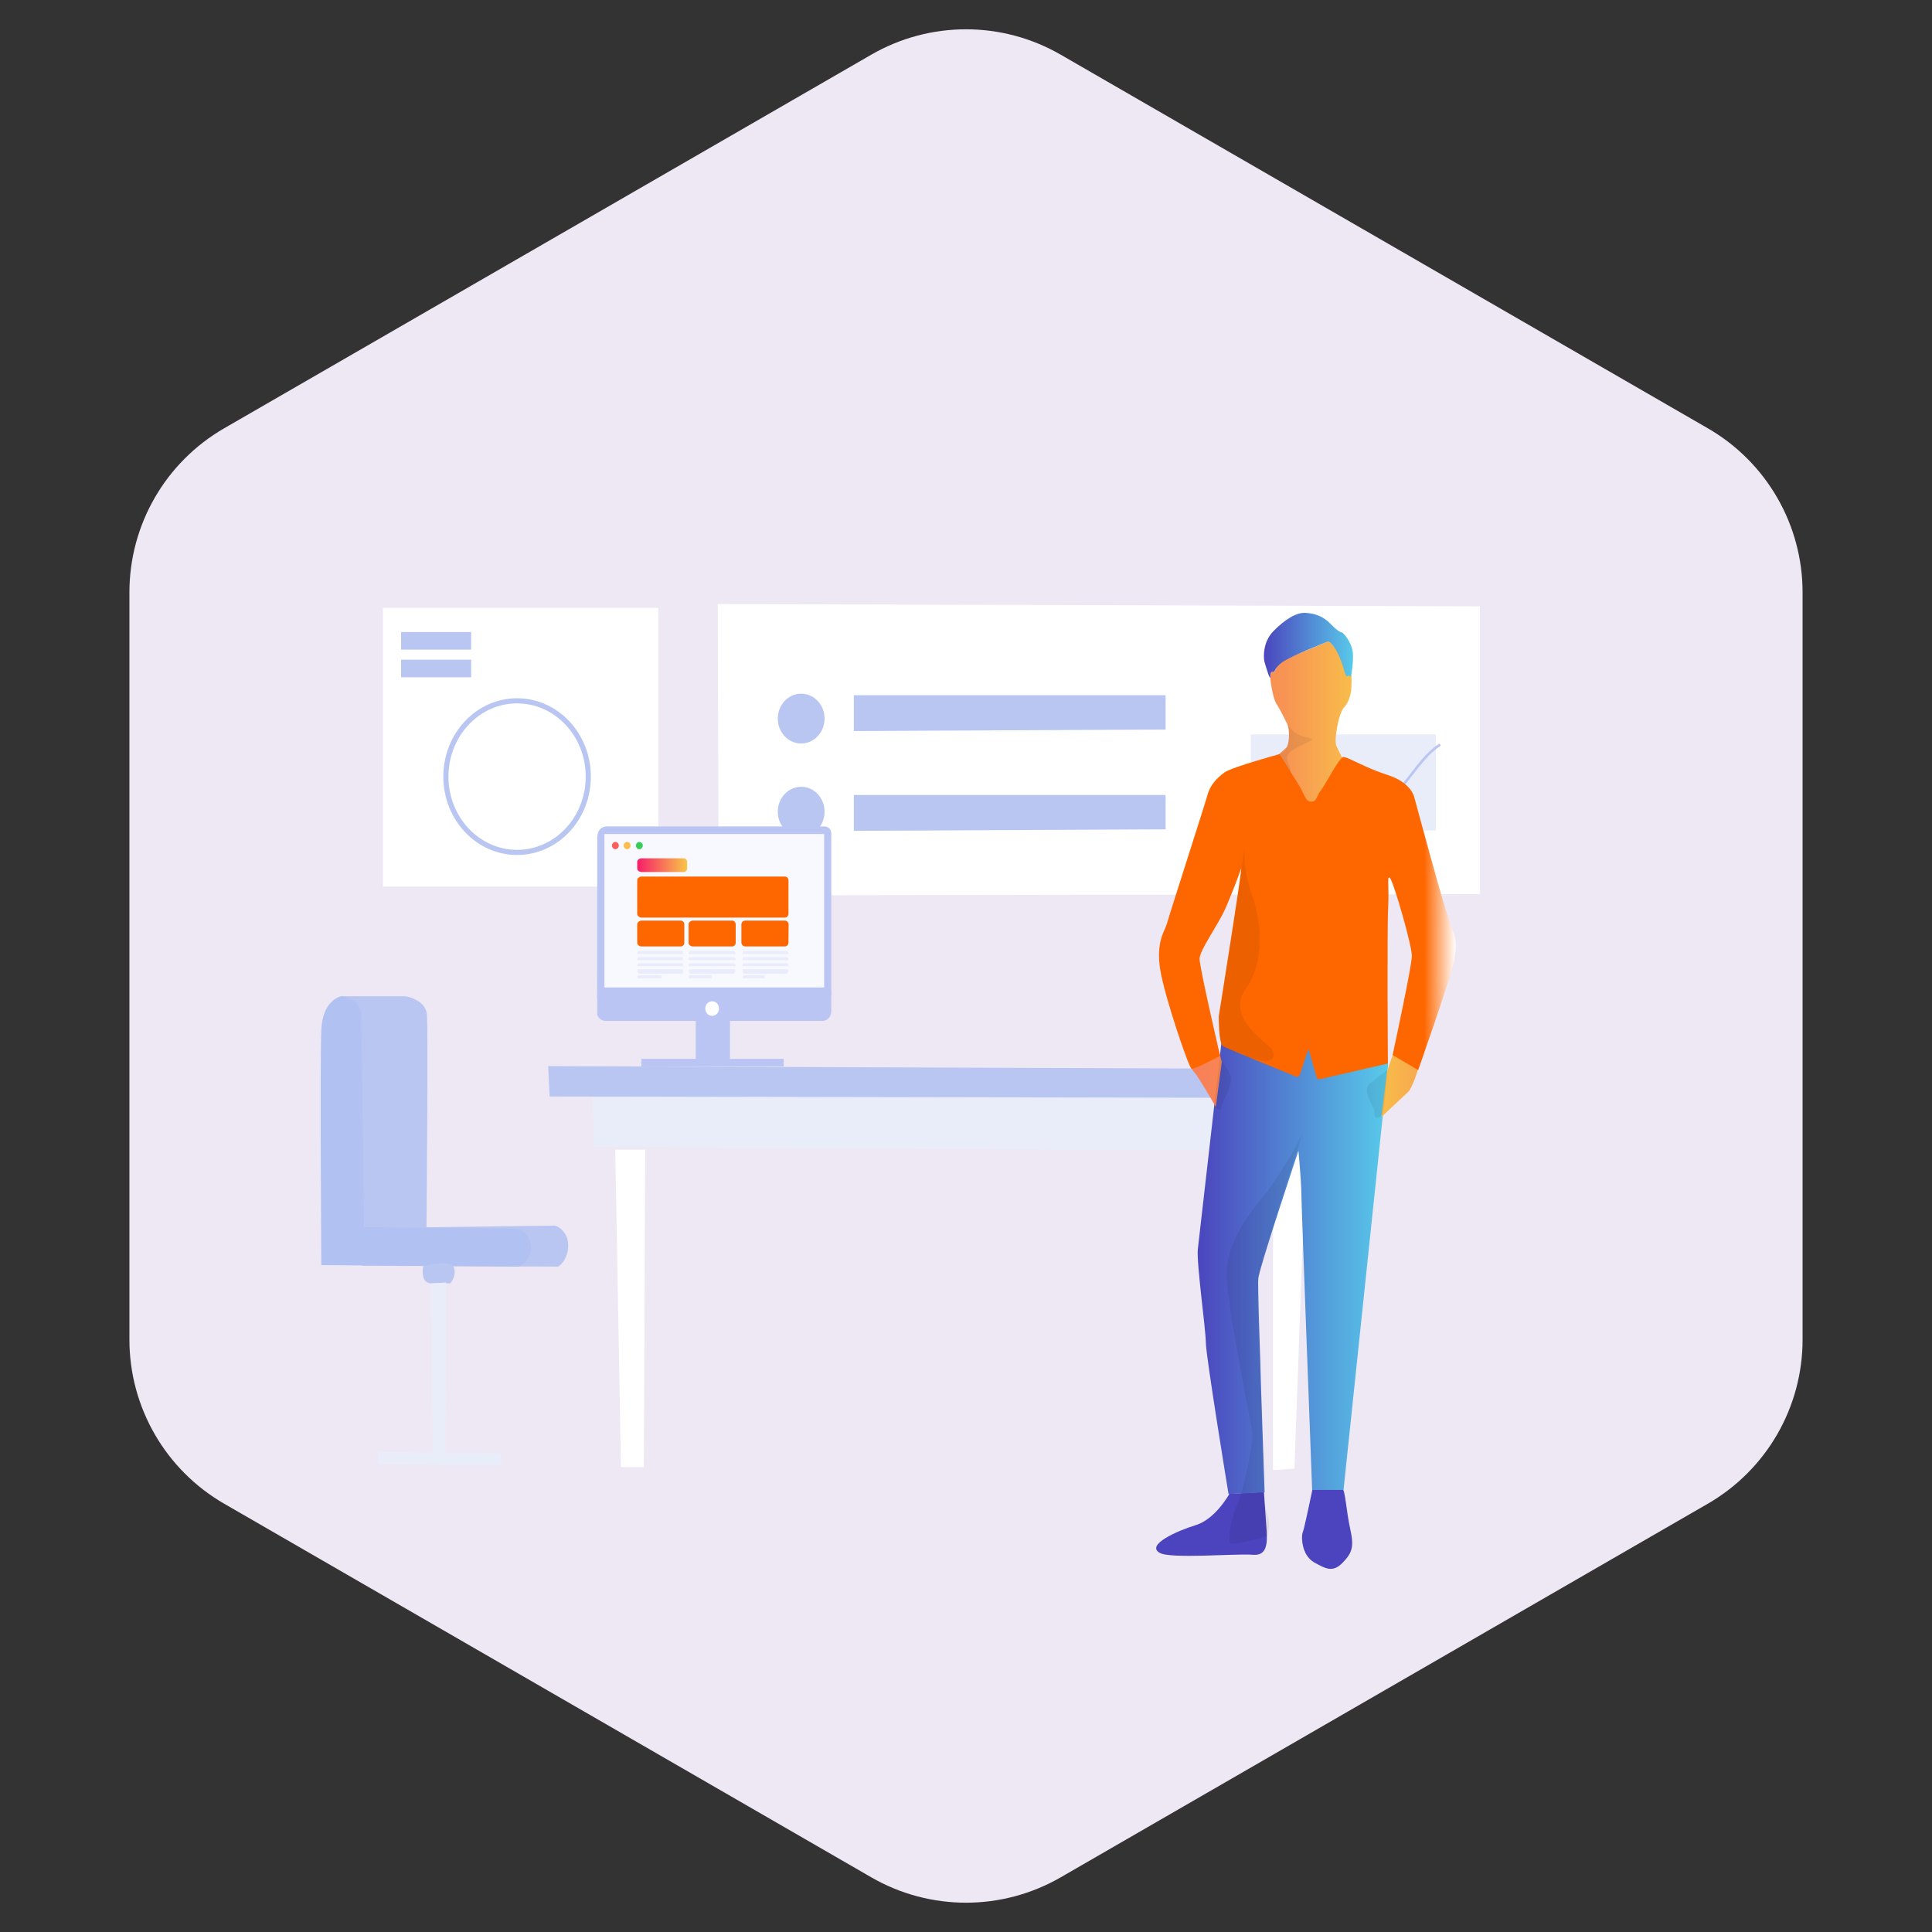 <svg width="510" height="510" viewBox="0 0 510 510" fill="none" xmlns="http://www.w3.org/2000/svg">
<rect x="0" y="0" width="510" height="510" fill="#333333" stroke="none"/>
<path d="M230 14.434C245.47 5.502 264.53 5.502 280 14.434L450.836 113.066C466.307 121.998 475.836 138.504 475.836 156.368V353.633C475.836 371.496 466.307 388.002 450.836 396.934L280 495.566C264.53 504.498 245.47 504.498 230 495.566L59.163 396.934C43.694 388.002 34.163 371.496 34.163 353.632V156.368C34.163 138.504 43.694 121.998 59.163 113.066L230 14.434Z" fill="#EDE8F3"/>
<path d="M90.094 262.985H107.043C107.043 262.985 112.316 263.787 112.693 267.797C113.07 271.806 112.58 323.971 112.58 323.971L146.593 323.53C146.593 323.53 149.983 324.733 149.983 328.743C149.983 332.752 147.346 334.356 147.346 334.356L95.668 334.115L90.094 262.985Z" fill="#BAC6F2"/>
<path d="M90.094 262.985C90.094 262.985 85.197 263.787 84.82 271.806C84.444 279.826 84.82 333.955 84.82 333.955L136.46 334.356C137.214 334.356 137.929 334.035 138.419 333.434C139.172 332.552 140.189 331.188 140.189 329.945C140.189 327.78 139.436 324.332 135.293 324.332C131.15 324.332 96.12 323.931 96.12 323.931L95.367 267.797C95.367 267.837 95.367 263.787 90.094 262.985Z" fill="#B1C1F2"/>
<path d="M111.714 334.236C111.714 334.236 110.81 338.766 113.823 338.766H118.72C119.096 338.766 120.716 336.361 119.699 334.356C118.682 332.351 111.714 334.236 111.714 334.236Z" fill="#BAC6F2"/>
<path d="M113.823 338.807L114.2 384.075H117.59L117.778 338.526L113.823 338.807Z" fill="#E9EDFA"/>
<path d="M99.887 383.273L132.28 383.674V386.882L99.887 386.481V383.273Z" fill="#E9EDFA"/>
<path d="M163.919 387.283L162.412 303.482H170.322L169.946 387.283H163.919Z" fill="white"/>
<path d="M336.053 303.883H344.716L341.703 387.684L336.053 388.085V303.883Z" fill="white"/>
<path d="M156.386 289.048L156.762 302.681L348.483 303.883L348.709 288.647L156.386 289.048Z" fill="#E9EDFA"/>
<path d="M144.709 281.43L360.159 282.232V289.85L145.086 289.449L144.709 281.43Z" fill="#BAC6F2"/>
<path d="M189.457 159.458L189.72 236.362L390.669 236.041V160.059L189.457 159.458Z" fill="white"/>
<path d="M225.39 183.516V192.978L307.691 192.577V183.516H225.39Z" fill="#BAC6F2"/>
<path d="M225.39 209.858V219.321L307.691 218.92V209.858H225.39Z" fill="#BAC6F2"/>
<path d="M211.491 196.266C214.903 196.266 217.668 193.322 217.668 189.69C217.668 186.059 214.903 183.115 211.491 183.115C208.08 183.115 205.314 186.059 205.314 189.69C205.314 193.322 208.08 196.266 211.491 196.266Z" fill="#BAC6F2"/>
<path d="M211.491 220.845C214.903 220.845 217.668 217.901 217.668 214.269C217.668 210.637 214.903 207.693 211.491 207.693C208.08 207.693 205.314 210.637 205.314 214.269C205.314 217.901 208.08 220.845 211.491 220.845Z" fill="#BAC6F2"/>
<path d="M379.03 193.86H330.177V219.241H379.03V193.86Z" fill="#E9EDFA"/>
<path d="M329.386 218.038C329.386 218.038 333.19 209.177 336.806 210.139C340.422 211.101 341.326 215.151 344.038 213.427C346.75 211.703 348.521 204.726 351.157 203.604C354.924 202.04 356.167 203.764 361.252 206.851C366.337 209.939 368.484 209.257 370.555 206.972C372.476 204.887 376.017 199.233 379.934 196.707" stroke="#BAC6F2" stroke-width="0.679" stroke-linecap="round" stroke-linejoin="round"/>
<path d="M173.788 160.46H101.092V234.036H173.788V160.46Z" fill="white"/>
<path d="M136.498 225.015C146.879 225.015 155.294 216.057 155.294 205.007C155.294 193.957 146.879 184.999 136.498 184.999C126.118 184.999 117.703 193.957 117.703 205.007C117.703 216.057 126.118 225.015 136.498 225.015Z" stroke="#BAC6F2" stroke-width="1.358" stroke-linecap="round" stroke-linejoin="round"/>
<path d="M124.37 166.835H105.876V171.487H124.37V166.835Z" fill="#BAC6F2"/>
<path d="M124.37 174.133H105.876V178.784H124.37V174.133Z" fill="#BAC6F2"/>
<path d="M159.926 269.481H217.292C217.292 269.481 219.439 269.361 219.439 266.714V261.462H157.666V267.837C157.968 268.84 158.872 269.521 159.926 269.481Z" fill="#BAC5F4"/>
<path d="M157.666 221.767L157.629 263.466L219.439 262.865V220.564C219.439 220.564 219.815 218.158 217.405 218.158H160.002C160.002 218.158 157.403 218.158 157.666 221.767Z" fill="#BAC5F4"/>
<path d="M183.656 280.668V269.08L192.696 269.481V279.665L183.656 280.668Z" fill="#BAC5F4"/>
<path d="M169.305 279.505H206.858L206.896 281.51H169.305V279.505Z" fill="#BAC5F4"/>
<path d="M187.988 264.309C189.005 264.309 189.796 265.151 189.796 266.233C189.796 267.316 189.005 268.158 187.988 268.158C186.971 268.158 186.18 267.316 186.18 266.233C186.18 265.151 187.008 264.309 187.988 264.309Z" fill="white"/>
<path d="M217.555 220.163H159.55V260.66H217.555V220.163Z" fill="#F8F8FF"/>
<path d="M162.45 222.248C162.94 222.248 163.354 222.689 163.354 223.21C163.354 223.732 162.94 224.173 162.45 224.173C161.96 224.173 161.546 223.732 161.546 223.21C161.546 222.689 161.96 222.248 162.45 222.248Z" fill="#FA5F5D"/>
<path d="M165.539 222.248C166.028 222.248 166.442 222.689 166.442 223.21C166.442 223.732 166.028 224.173 165.539 224.173C165.049 224.173 164.635 223.732 164.635 223.21C164.635 222.689 165.049 222.248 165.539 222.248Z" fill="#FDBC4E"/>
<path d="M168.778 222.248C169.267 222.248 169.682 222.689 169.682 223.21C169.682 223.732 169.267 224.173 168.778 224.173C168.288 224.173 167.874 223.732 167.874 223.21C167.874 222.689 168.288 222.248 168.778 222.248Z" fill="#37CD58"/>
<path d="M181.396 229.305C181.358 229.826 180.944 230.227 180.454 230.187H169.343C168.778 230.187 168.213 229.786 168.213 229.305V227.501C168.213 227.019 168.74 226.578 169.343 226.578H180.417C180.906 226.538 181.358 226.939 181.396 227.461V227.501V229.305Z" fill="url(#paint0_linear_1271_10502)"/>
<path d="M208.139 241.253C208.101 241.815 207.649 242.256 207.122 242.216H169.343C168.778 242.216 168.213 241.775 168.213 241.253V232.352C168.213 231.831 168.778 231.39 169.343 231.39H207.122C207.649 231.35 208.101 231.791 208.139 232.352V241.253Z" fill="#FE6700"/>
<path d="M180.643 248.871C180.643 249.393 180.228 249.834 179.739 249.834H169.343C168.74 249.834 168.213 249.393 168.213 248.871V243.98C168.213 243.458 168.778 243.017 169.343 243.017H179.663C180.153 242.977 180.605 243.378 180.643 243.94V243.98V248.871Z" fill="#FE6700"/>
<path d="M194.203 248.871C194.203 249.393 193.788 249.834 193.299 249.834H182.903C182.3 249.834 181.773 249.393 181.773 248.871V243.98C181.773 243.458 182.338 243.017 182.903 243.017H193.223C193.713 242.977 194.165 243.378 194.203 243.94V243.98V248.871Z" fill="#FE6700"/>
<path d="M208.139 248.871C208.101 249.433 207.649 249.874 207.122 249.834H196.801C196.236 249.874 195.784 249.433 195.709 248.871V243.98C195.747 243.378 196.236 242.977 196.801 243.017H207.122C207.649 242.977 208.139 243.418 208.176 243.98L208.139 248.871Z" fill="#FE6700"/>
<path d="M194.203 251.638C194.127 251.839 193.977 251.959 193.788 251.999C193.751 251.999 193.751 251.999 193.713 251.839H182.338C182.112 251.999 181.773 251.839 181.773 251.638V251.478C181.773 251.277 182.112 251.077 182.338 251.037H193.713C193.901 251.077 194.014 251.237 194.052 251.397C194.052 251.438 194.052 251.438 194.165 251.478L194.203 251.638Z" fill="#E9EDFB"/>
<path d="M194.203 253.202C194.127 253.402 193.977 253.563 193.788 253.603C193.788 253.603 193.751 253.603 193.751 253.443H182.338C182.112 253.603 181.773 253.443 181.773 253.202V253.042C181.773 252.841 182.112 252.681 182.338 252.641H193.713C193.901 252.681 194.09 252.841 194.165 253.042L194.203 253.202Z" fill="#E9EDFB"/>
<path d="M194.203 254.806C194.127 255.047 193.939 255.207 193.751 255.247C193.751 255.167 193.751 255.127 193.751 255.047H182.338C182.149 255.167 181.923 255.127 181.81 254.926C181.773 254.886 181.773 254.846 181.773 254.806V254.646C181.773 254.445 182.112 254.325 182.338 254.245H193.713C193.901 254.285 194.09 254.445 194.165 254.646L194.203 254.806Z" fill="#E9EDFB"/>
<path d="M194.203 256.37C194.09 256.61 193.939 256.851 193.751 257.051H182.338C182.112 256.851 181.773 256.61 181.773 256.37V256.209C181.773 256.009 182.112 255.768 182.338 255.848H193.713C193.864 255.808 194.014 255.929 194.052 256.089C194.052 256.129 194.052 256.169 194.052 256.209C194.052 256.209 194.052 256.209 194.165 256.249L194.203 256.37Z" fill="#E9EDFB"/>
<path d="M187.875 257.973C187.875 258.174 187.762 258.254 187.536 258.254H182.3C182.074 258.254 181.773 258.174 181.773 257.973V257.813C181.773 257.613 182.074 257.452 182.3 257.452H187.536C187.724 257.452 187.875 257.613 187.875 257.813V257.973Z" fill="#E9EDFB"/>
<path d="M208.139 251.638C207.913 251.839 207.95 251.999 207.724 251.839H196.349C196.161 251.999 195.973 251.879 195.973 251.678C195.973 251.678 195.973 251.678 196.086 251.638V251.478C195.973 251.277 196.123 251.077 196.349 251.037H207.724C207.95 251.117 207.913 251.277 208.139 251.478V251.638Z" fill="#E9EDFB"/>
<path d="M208.139 253.202C207.913 253.402 207.951 253.603 207.725 253.443H196.349C196.123 253.603 195.973 253.443 196.086 253.202V253.042C195.973 252.841 196.123 252.681 196.349 252.641H207.725C207.951 252.721 207.913 252.841 208.139 253.042V253.202Z" fill="#E9EDFB"/>
<path d="M208.139 254.806C207.913 255.006 207.951 255.247 207.725 255.047H196.349C196.123 255.207 195.973 255.047 196.086 254.806V254.646C195.973 254.445 196.123 254.325 196.349 254.245H207.725C207.951 254.325 207.913 254.445 208.139 254.646V254.806Z" fill="#E9EDFB"/>
<path d="M208.139 256.369C207.913 256.57 207.951 256.851 207.725 257.051H196.349C196.123 256.81 195.973 256.61 196.086 256.369V256.209C196.01 256.129 196.01 255.968 196.086 255.888C196.161 255.848 196.236 255.808 196.312 255.848H207.725C207.951 255.768 207.913 256.009 208.139 256.209V256.369Z" fill="#E9EDFB"/>
<path d="M201.886 257.973C201.886 258.174 201.886 258.254 201.698 258.254H196.425C196.199 258.254 196.086 258.174 196.086 257.973V257.813C196.086 257.613 196.236 257.452 196.425 257.452H201.66C201.886 257.452 201.849 257.613 201.849 257.813L201.886 257.973Z" fill="#E9EDFB"/>
<path d="M180.266 251.638C180.417 251.839 180.341 251.999 180.115 251.839H168.703C168.552 251.959 168.364 251.919 168.288 251.798C168.251 251.758 168.251 251.718 168.213 251.638V251.478C168.288 251.237 168.477 251.077 168.703 251.037H180.078C180.304 251.117 180.379 251.277 180.228 251.478L180.266 251.638Z" fill="#E9EDFB"/>
<path d="M180.266 253.202C180.417 253.402 180.341 253.603 180.115 253.443H168.703C168.477 253.643 168.288 253.443 168.213 253.202V253.042C168.251 252.841 168.477 252.681 168.703 252.641H180.078C180.304 252.721 180.379 252.841 180.228 253.042L180.266 253.202Z" fill="#E9EDFB"/>
<path d="M180.266 254.806C180.417 255.006 180.341 255.247 180.115 255.047H168.703C168.477 255.247 168.288 255.047 168.213 254.806V254.646C168.251 254.445 168.477 254.325 168.703 254.245H180.078C180.304 254.325 180.379 254.445 180.228 254.646L180.266 254.806Z" fill="#E9EDFB"/>
<path d="M176.876 255.848H180.115C180.341 255.768 180.417 256.009 180.266 256.209V256.37C180.417 256.57 180.341 256.851 180.115 257.051H168.703C168.477 256.891 168.326 256.65 168.213 256.37V256.209C168.251 255.969 168.477 255.808 168.703 255.848H176.876Z" fill="#E9EDFB"/>
<path d="M174.616 257.973C174.616 258.174 174.503 258.254 174.277 258.254H168.627C168.401 258.254 168.213 258.174 168.213 257.973V257.813C168.251 257.613 168.439 257.452 168.627 257.452H174.277C174.465 257.452 174.616 257.613 174.616 257.773C174.616 257.773 174.616 257.773 174.616 257.813V257.973Z" fill="#E9EDFB"/>
<path d="M356.43 403.641C355.413 399.07 355.074 393.216 354.396 393.096H353.643L346.449 393.176C346.449 393.176 344.942 400.474 344.189 403.521C344.113 403.722 344 404.243 343.85 404.604C343.699 405.125 343.699 405.686 343.699 406.208C343.85 408.974 344.867 411.34 347.164 412.583C349.763 413.946 351.722 415.269 354.358 412.583C357.033 409.856 357.447 408.212 356.43 403.641Z" fill="#4B44BE"/>
<path d="M333.642 393.818L324.527 394.339C324.527 394.339 320.911 400.995 315.638 402.599C310.666 404.122 302.455 407.811 306.108 409.896C308.82 411.58 326.373 410.057 330.629 410.418C333.831 410.698 334.697 408.613 334.358 404.042C334.132 400.594 333.642 393.818 333.642 393.818Z" fill="#4B44BE"/>
<path d="M322.719 272.688C322.719 272.688 316.617 326.216 316.203 329.705C315.789 333.193 318.312 351.036 318.312 354.444C318.312 357.852 324.301 394.379 324.301 394.379L333.831 393.938C333.831 393.938 331.91 340.17 332.136 337.564C332.324 334.957 342.758 303.763 342.758 303.763C342.758 303.763 343.511 312.022 343.511 314.629C343.511 317.235 346.373 393.297 346.373 393.297H354.66L366.412 281.269L366.223 279.104L322.719 272.688Z" fill="url(#paint1_linear_1271_10502)"/>
<path d="M350.705 169.281C350.705 169.281 341.59 173.05 339.556 173.892C337.522 174.774 336.354 177.421 336.354 177.421C336.354 177.421 335.337 176.779 335.337 178.583C335.337 180.388 336.166 184.518 336.844 185.6C337.936 187.405 338.878 189.209 339.782 191.093C340.611 192.978 340.309 196.867 339.443 197.469C338.577 198.03 323.209 212.825 323.209 212.825L310.402 254.725L312.097 267.957L314.696 280.988C314.696 280.988 314.169 281.91 315.224 283.033C316.316 284.116 320.949 292.215 320.949 292.215L322.531 280.266L317.295 262.544L315.45 247.628L327.691 221.005L370.103 229.024L374.736 258.053L366.148 282.793L364.641 294.861L371.836 288.125C372.25 287.764 373.041 285.88 373.455 284.878L377.749 272.007L380.951 251.438C380.951 251.438 354.17 200.075 352.814 197.028C352.212 195.664 352.89 192.336 353.229 190.652C353.568 189.129 354.246 187.164 354.924 186.603C355.941 185.44 356.43 183.796 356.694 182.272C356.694 181.19 357.108 176.98 356.091 178.022C355.903 178.303 355.15 177.02 354.811 175.336C354.17 172.89 352.551 170.845 350.705 169.281Z" fill="url(#paint2_linear_1271_10502)"/>
<path d="M347.24 211.182C346.562 211.823 345.545 211.743 344.942 211.102C344.452 210.3 344 209.498 343.661 208.696C342.983 207.252 337.748 199.073 337.748 199.073C337.748 199.073 325.318 202.481 323.322 203.844C321.288 205.288 319.442 207.252 318.764 209.778C318.086 212.304 308.481 242.055 308.029 243.86C307.54 245.664 305.091 248.551 306.259 255.889C307.427 263.226 313.868 281.951 314.546 282.151C315.223 282.352 322.079 278.743 322.079 278.743C322.079 278.743 316.655 255.447 316.655 253.122C316.655 250.796 321.551 244.221 323.51 239.73C325.469 235.239 326.9 231.35 327.578 229.385C328.256 227.421 321.74 268.118 321.74 268.118C321.74 268.118 321.589 275.495 322.907 276.217C324.113 276.859 338.727 282.793 342.155 284.196C342.494 284.357 342.908 284.116 343.096 283.755L345.281 277.179C345.281 277.099 345.356 277.019 345.432 277.099C345.507 277.099 345.507 277.179 345.507 277.179L347.541 284.357C347.616 284.717 348.031 284.918 348.37 284.878L366.374 280.748C366.374 280.748 366.11 245.383 366.449 239.449C366.713 233.675 366.035 230.388 367.052 231.991C368.144 233.716 372.702 249.634 372.702 252.32C372.702 255.006 367.617 278.503 367.617 278.503L374.359 282.472C374.359 282.472 383.474 256.65 383.926 253.242C384.416 249.834 384.604 248.03 383.098 244.622C381.591 241.213 373.305 210.34 373.305 210.34C373.305 210.34 372.476 206.571 366.374 204.606C360.272 202.641 355.715 199.754 354.622 199.835C353.53 199.915 350.14 206.691 348.633 208.736C347.918 209.498 348.068 209.859 347.24 211.182Z" fill="url(#paint3_linear_1271_10502)"/>
<path d="M350.63 169.321C350.63 169.321 340.347 173.291 338.275 174.975C336.693 176.218 336.354 177.381 336.354 177.381C336.354 177.381 335.262 176.859 335.337 178.543C335.412 180.227 334.132 175.937 333.755 174.574C333.492 173.211 333.416 169.362 336.203 166.555C338.991 163.748 342.042 161.623 344.641 161.783C347.24 161.944 349.349 162.706 351.383 164.831C353.417 166.916 353.907 166.795 354.321 166.996C354.735 167.196 356.844 169.602 357.108 172.208C357.372 174.815 356.618 178.664 356.618 178.664C356.618 178.664 356.129 178.102 355.601 178.503C355.074 178.904 354.924 176.058 353.153 172.489C351.873 169.843 350.63 169.321 350.63 169.321Z" fill="url(#paint4_linear_1271_10502)"/>
<path opacity="0.07" d="M344.113 298.27C342.946 301.878 338.388 308.975 335.413 313.265C332.437 317.516 323.246 326.497 323.849 337.443C324.452 348.389 330.629 376.537 330.629 379.063C330.629 381.589 328.331 393.537 326.561 397.226C324.791 400.915 323.962 407.491 324.866 407.491C326.486 407.41 328.181 407.21 329.838 406.769C331.345 406.408 332.814 406.047 334.245 405.526C334.848 405.245 334.998 403.12 334.998 403.12C335.074 402.238 334.923 401.316 334.735 400.514C334.32 399.151 333.981 397.747 333.793 396.384C333.454 386.119 332.588 362.303 332.776 360.619C333.115 357.491 330.742 341.814 332.927 334.075C335.074 326.377 344.113 298.27 344.113 298.27Z" fill="black"/>
<path opacity="0.07" d="M322.079 278.743L320.497 291.614C320.497 291.614 322.079 294.3 322.531 292.055C323.02 289.81 326.26 285.6 324.226 282.592C322.192 279.585 322.079 278.743 322.079 278.743Z" fill="black"/>
<path opacity="0.07" d="M366.261 282.312L365.734 288.446L365.056 294.38C365.056 294.38 362.758 296.185 362.796 293.859C362.871 291.534 358.916 288.085 361.929 285.76C364.943 283.434 366.261 282.312 366.261 282.312Z" fill="black"/>
<path opacity="0.07" d="M337.672 199.153C338.087 199.073 335.714 199.714 337.823 198.992C341.439 197.749 339.932 190.532 339.932 190.532C339.932 190.532 340.271 193.219 343.661 194.301C347.051 195.384 347.955 194.582 342.833 197.108C337.748 199.634 340.384 200.516 340.723 203.844" fill="black"/>
<path opacity="0.07" d="M327.465 231.871L321.74 268.759C321.74 268.759 321.815 275.335 322.907 276.297C324 277.219 327.653 277.901 328.482 278.543C329.311 279.184 338.124 282.312 335.827 277.019C335.3 275.856 323.397 268.759 328.708 261.301C334.019 253.844 333.04 243.579 330.554 236.402C329.047 232.192 328.294 227.701 328.52 223.25L327.465 231.871Z" fill="black"/>
<defs>
<linearGradient id="paint0_linear_1271_10502" x1="168.204" y1="228.376" x2="181.387" y2="228.376" gradientUnits="userSpaceOnUse">
<stop stop-color="#F71D69"/>
<stop offset="1" stop-color="#F8C648"/>
</linearGradient>
<linearGradient id="paint1_linear_1271_10502" x1="316.136" y1="333.526" x2="366.347" y2="333.526" gradientUnits="userSpaceOnUse">
<stop stop-color="#4B45BD"/>
<stop offset="1" stop-color="#58CAEA"/>
</linearGradient>
<linearGradient id="paint2_linear_1271_10502" x1="310.403" y1="232.077" x2="380.962" y2="232.077" gradientUnits="userSpaceOnUse">
<stop stop-color="#F87B58"/>
<stop offset="0.41" stop-color="#F89453"/>
<stop offset="0.71" stop-color="#F8C548"/>
<stop offset="1" stop-color="#F89C51"/>
</linearGradient>
<linearGradient id="paint3_linear_1271_10502" x1="305.95" y1="241.961" x2="384.351" y2="241.961" gradientUnits="userSpaceOnUse">
<stop offset="0.893" stop-color="#FE6700"/>
<stop offset="1" stop-color="white"/>
</linearGradient>
<linearGradient id="paint4_linear_1271_10502" x1="333.662" y1="170.323" x2="357.238" y2="170.323" gradientUnits="userSpaceOnUse">
<stop stop-color="#4B45BD"/>
<stop offset="1" stop-color="#58CAEA"/>
</linearGradient>
</defs>
</svg>
